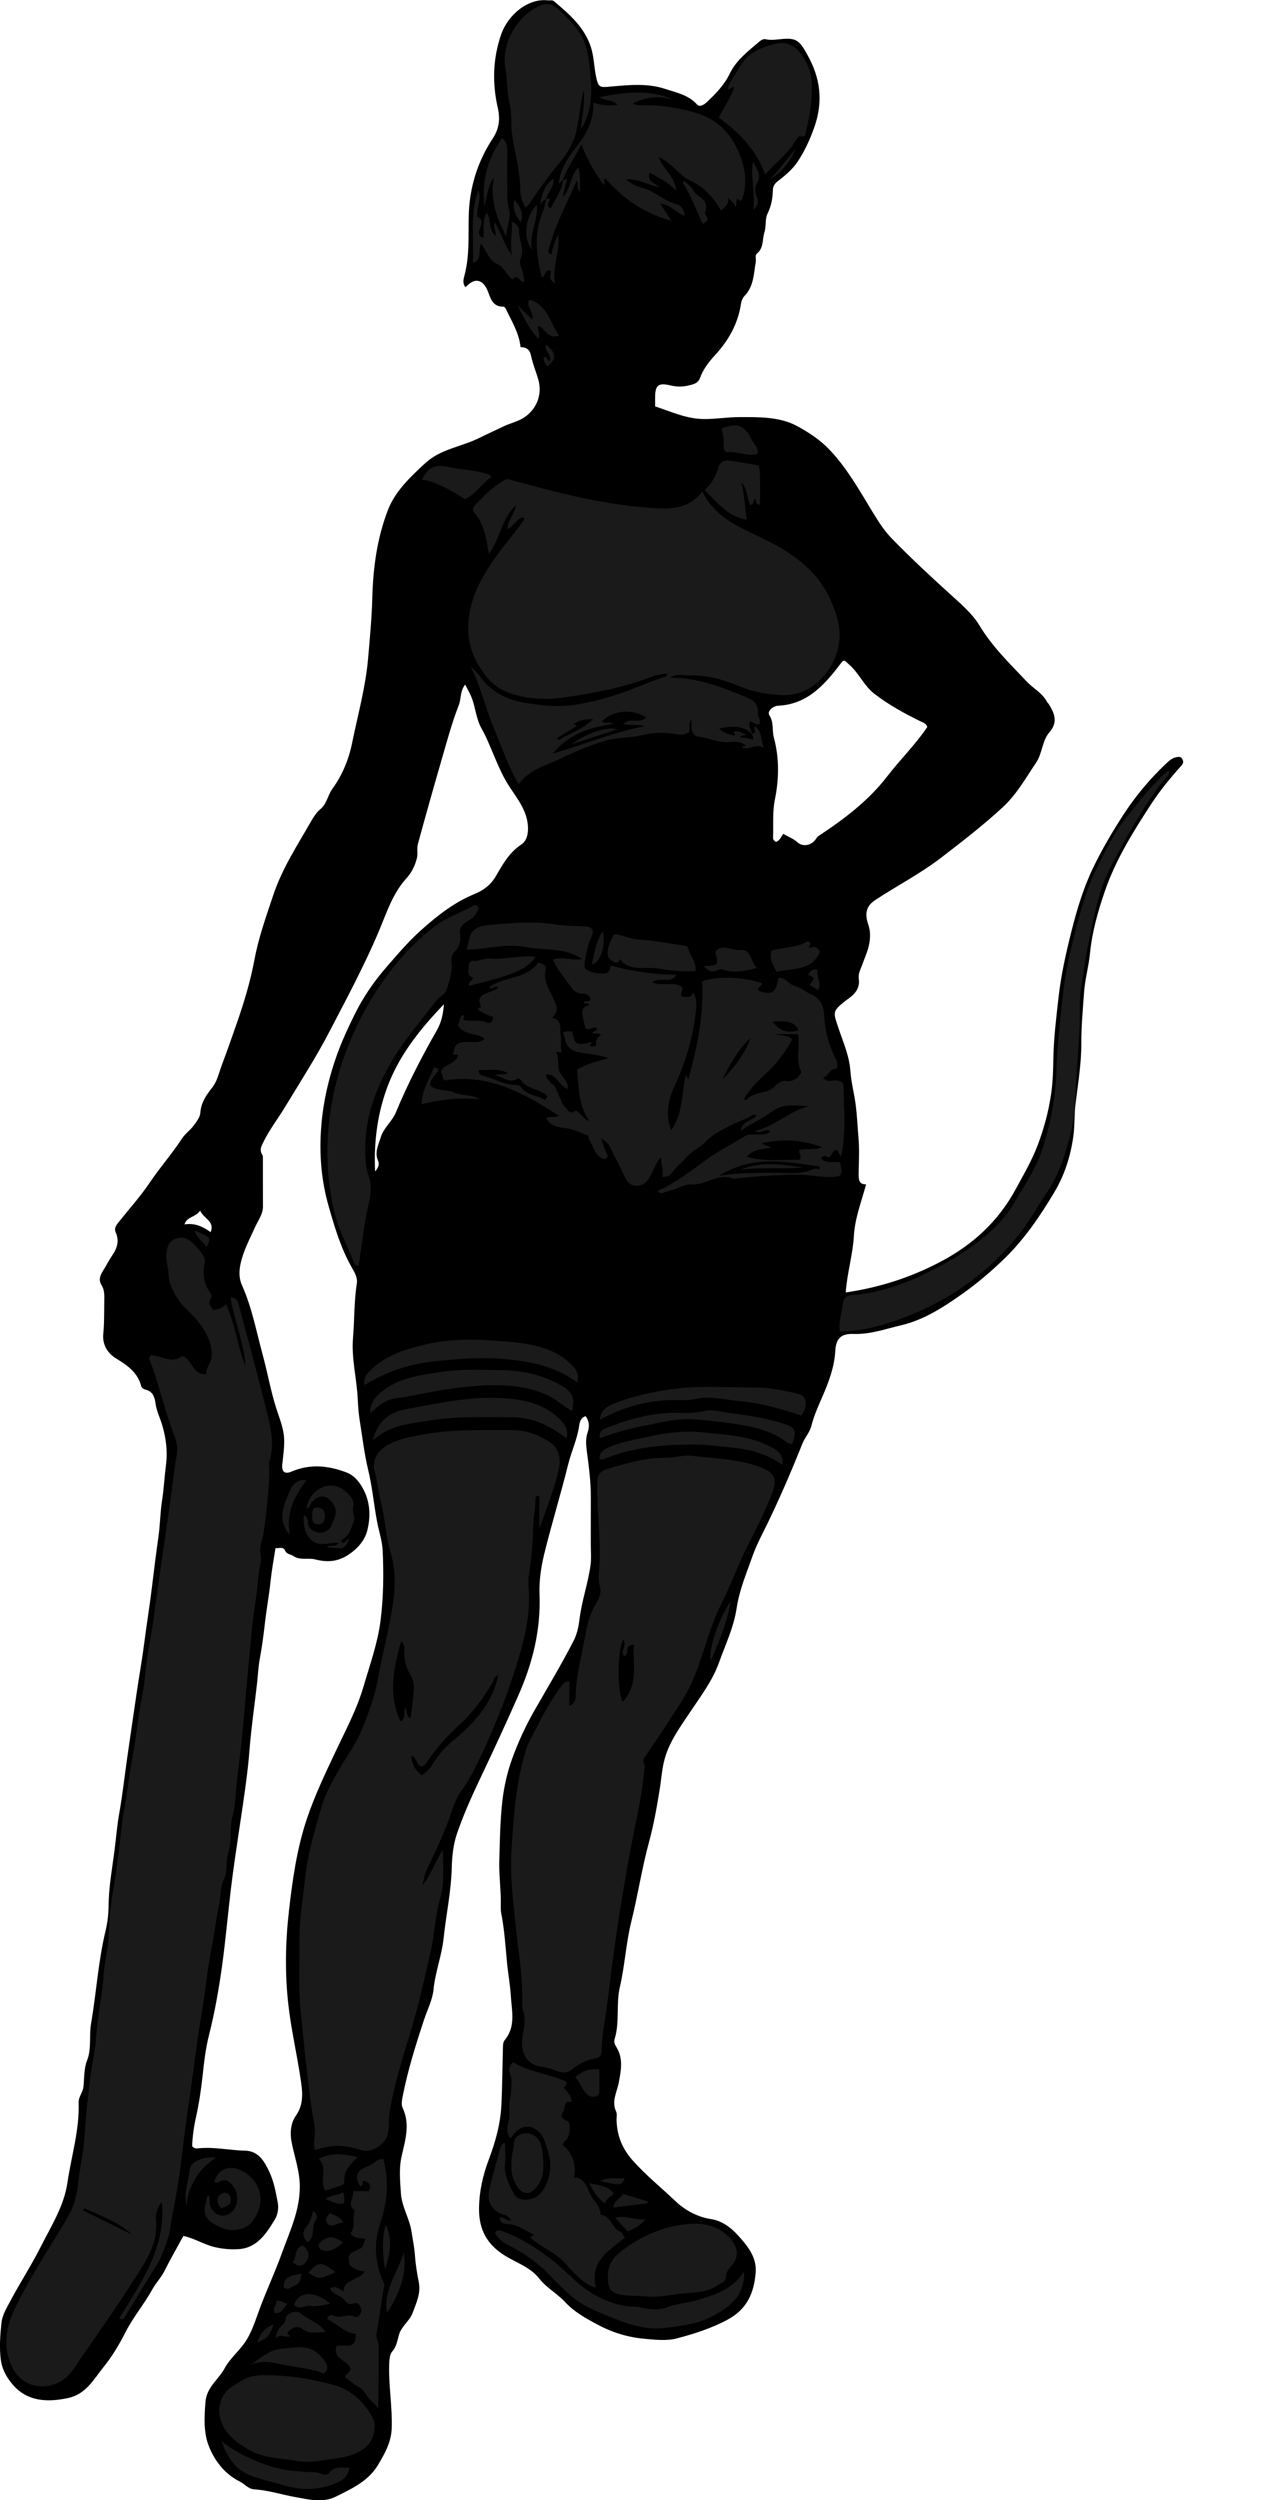 <?xml version="1.0" encoding="utf-8"?>
<!-- Generator: Adobe Illustrator 24.1.2, SVG Export Plug-In . SVG Version: 6.00 Build 0)  -->
<svg version="1.1" id="Layer_1" xmlns="http://www.w3.org/2000/svg" xmlns:xlink="http://www.w3.org/1999/xlink" x="0px" y="0px"
	 viewBox="0 0 588.79 1166.09" enable-background="new 0 0 588.79 1166.09" xml:space="preserve">
<g>
	<g>
		<path d="M128.54,722.03c-0.91,5.58-1.8,10.66-2.34,15.8c-0.65,6.18-1.8,12.3-2.51,18.47c-0.66,5.7-1.37,11.43-2.42,17.02
			c-0.73,3.89-0.91,7.86-1.33,11.69c-1.14,10.27-2.69,20.51-3.5,30.84c-0.92,11.87-2.78,23.71-4.54,35.53
			c-1.49,10.02-3.02,20.06-4.23,30.14c-1.42,11.88-2.45,23.82-4.1,35.67c-1.51,10.82-3.42,21.59-6.1,32.2
			c-1.53,6.06-2.24,12.19-2.9,18.38c-0.71,6.65-1.69,13.28-3.15,19.83c-1,4.47-1.61,9.01-1.77,13.39c1.02,1.37,2.3,1.07,3.39,0.97
			c7.15-0.64,14.18,0.99,21.3,1.14c6.18,0.13,8.94,4.82,11.31,9.85c2.19,4.64,3.02,9.59,3.96,14.53c0.51,2.68-0.21,5.83-1.31,7.63
			c-3.96,6.48-8.22,13.37-17.01,13.93c-3.6,0.23-7.26-0.08-10.97-0.92c-5.16-1.17-9.57-4.18-14.77-5.23
			c-3.01,5.52-6.06,10.83-8.8,16.28c-1.58,3.15-4.03,5.63-5.74,8.73c-3.76,6.83-8.93,12.91-12.44,19.84
			c-2.93,5.79-6.3,11.42-10.24,16.26c-4.51,5.55-8.09,12.64-16.44,14.45c-9.88,2.15-19.21,1.66-25.98-6.26
			c-2.47-2.89-4.92-6.78-5.53-11.57c-0.75-5.85-0.28-11.43,0.29-17.12c0.37-3.68,2.33-6.82,3.96-9.92
			c4.55-8.62,9.92-16.82,14.31-25.52c4.89-9.69,10.92-19.09,12.52-30.02c1.82-12.44,5.67-24.6,5.22-37.36c-0.09-2.7,2-4.7,2.28-7.58
			c0.39-3.99,0.16-8.21,1.68-12.11c2.14-5.5,0.86-11.39,1.84-17.1c2.49-14.47,3.34-29.19,6.82-43.55c0.9-3.7,1.33-7.76,1.37-11.73
			c0.07-8.56,1.65-16.95,2.74-25.41c0.75-5.85,1.2-11.74,2.24-17.56c1.53-8.52,2.45-17.15,3.69-25.7
			c1.47-10.19,2.95-20.41,4.46-30.6c1.14-7.74,2.54-15.5,3.53-23.22c1.08-8.44,2.46-16.86,3.49-25.32c0.98-8.12,2-16.25,3.14-24.36
			c0.76-5.44,0.78-10.92,1.62-16.36c0.87-5.66,1.16-11.4,1.89-17.1c0.77-6.11-0.01-12.24-1.79-18.26c-1-3.37-2.63-6.53-3.11-10.11
			c-0.36-2.72-1.16-5.54-4.44-6.39c-1.03-0.27-2-0.76-2.26-1.74c-1.67-6.35-6.35-9.61-11.68-12.86c-3.82-2.33-6.54-6.24-6-11.6
			c0.51-5.01,0.37-10.1,0.46-15.15c0.05-2.63,0.19-5.23-1.36-7.66c-1.7-2.66-0.05-5.21,1.26-7.3c1.29-2.07,2.36-4.29,3.78-6.32
			c2.19-3.13,3.48-6.78,1.69-10.67c-0.95-2.08,0.32-3.62,1.35-4.91c4.89-6.16,10.16-11.97,14.58-18.54
			c4.71-7.01,10.34-13.36,14.98-20.47c1.43-2.2,3.97-3.97,5.66-6.31c1.27-1.75,2.74-3.7,2.87-5.6c0.31-4.82,2.79-8.36,5.57-11.87
			c2.38-3,3.08-6.82,4.37-10.22c2.5-6.61,4.84-13.32,7.17-20.01c3.36-9.66,6.31-19.46,8.19-29.58c1.91-10.24,5.45-20.06,8.74-29.95
			c4.15-12.44,11.29-23.27,17.7-34.5c1.1-1.93,2.69-4.28,4.07-5.38c3.31-2.63,3.55-6.58,5.76-9.6c4.63-6.34,7.68-13.73,9.23-21.35
			c2.69-13.19,6.34-26.2,7.5-39.72c0.8-9.36,1.7-18.7,1.94-28.1c0.35-13.95,2.24-27.79,7.24-40.82c3.4-8.86,10.4-15.42,17.36-21.88
			c7.25-6.74,16.95-7.68,25.27-11.83c3.75-1.88,7.6-3.57,11.36-5.41c3.06-1.5,6.69-2.19,9.69-4.21c5.83-3.91,8.44-10.68,6.56-17.46
			c-1.04-3.76-2.62-7.38-3.39-11.18c-0.6-2.95-2.15-4.12-4.92-4.1c-0.71-6.78-4.19-12.17-6.89-17.87c-0.2-0.42-0.69-1.03-1.04-1.02
			c-6.36,0.12-6.11-5.78-8.38-9.28c-1.97-3.04-4.62-3.73-7.58-1.41c-0.63,0.49-1.2,1.06-1.8,1.6c-1.56-1.86-0.87-3.97-0.43-5.65
			c2.37-9.1,1.73-18.36,1.94-27.59c0.3-13.02,4.01-25.17,11.13-36c3.15-4.78,3.6-9.22,2.39-14.54c-2.6-11.42-2.26-22.89,1.57-33.99
			c3.3-9.56,12.77-17.04,21.77-16.01c0.97,0.11,2.09-0.27,2.9,0.4c7.17,6.04,14.26,12.12,17.27,21.54
			c1.6,5.01,1.41,10.29,2.77,15.36c0.76,2.85,1.67,3.3,4.53,3.07c9.09-0.74,18.45-2,27.2,0.9c5.14,1.7,10.97,2.79,15.02,7.35
			c1.11,1.24,2.99,0.26,4.37-1.01c4.28-3.94,8.33-8.22,10.84-13.39c3.18-6.56,8.73-10.58,13.93-15.07c0.7-0.6,1.89-1.22,2.66-1.04
			c4.46,1.07,9.02-1.01,13.25,0.16c3.07,0.85,4.77,4.27,6.32,7.01c6.1,10.73,7.6,21.71,3.34,33.82c-2.03,5.79-4.57,11.29-7.81,16.15
			c-2.2,3.3-5.65,6.38-9.1,8.96c-1.51,1.13-2.45,2.41-2.48,4.55c-0.05,3.73-0.78,7.27-2.49,10.8c-1.21,2.49-0.52,5.81-1.43,8.66
			c-1.05,3.33-0.25,7.25-3.49,9.9c-1.06,0.87-0.3,2.55-0.53,3.83c-0.99,5.56-0.9,11.46-5.29,15.95c-0.85,0.87-1.43,2.27-1.61,3.51
			c-1.36,9.32-5.73,17.11-11.99,23.93c-3.01,3.27-5.67,6.7-7.21,10.94c-0.92,2.52-3.53,2.96-5.65,3.44
			c-2.55,0.58-5.28,0.55-7.91-0.08c-5.76-1.39-7.28-0.26-7.31,5.53c-0.01,1.33,0,2.65,0,4.22c7.59,2.47,14.62,5.89,23.04,5.9
			c5.48,0,10.82-0.9,16.2-0.91c9.17-0.01,18.85-0.22,26.94,4.16c5.03,2.72,10.24,6.04,14.57,10.43
			c5.74,5.82,10.11,12.42,14.39,19.26c3.08,4.93,5.94,9.98,9.08,14.83c1.84,2.84,4,5.7,6.49,8.25c8.81,9.05,18.07,17.63,27.42,26.09
			c4.84,4.38,10.03,8.89,13.18,14.15c6.01,10.02,14.2,17.83,22,26.11c3.12,3.31,7.46,5.45,9.64,9.74c0.15,0.29,0.48,0.47,0.65,0.75
			c2.7,4.32,4.52,8.46,0.38,13.2c-3.48,3.99-3.26,9.81-6.22,14.19c-4.84,7.16-9.01,14.74-15.51,20.75
			c-9.12,8.44-18.92,15.99-28.75,23.55c-9.74,7.49-20.64,13.1-30.84,19.82c-4.3,2.83-4.93,6.48-3.2,11.45
			c1.19,3.41,0.98,7.22,0.01,10.78c-0.72,2.66-1.89,5.19-2.8,7.79c-0.75,2.14-2.01,4.21-1.66,6.58c0.69,4.68-1.98,7.43-5.41,9.79
			c-0.27,0.19-0.54,0.38-0.8,0.59c-6.33,5.04-5.73,5.3-3.17,12.98c2.14,6.39,4.97,12.69,5.46,19.67c0.38,5.35,1.82,10.61,2.5,15.95
			c0.64,5.05,0.85,10.16,1.29,15.24c0.47,5.46,0.19,10.99,0.07,16.49c-0.06,2.9,0.1,5.4,3.49,5.25c-2.21,8.17-5.23,15.69-5.71,24.18
			c-0.5,8.7-3.18,17.26-3.8,26.26c16.02-2.35,30.72-7.13,44.64-14.54c14.85-7.9,26.59-18.72,34.67-33.64
			c3.64-6.73,7.52-13.3,10.24-20.49c2.94-7.76,5.09-15.76,6.28-23.92c0.78-5.35,0.94-10.88,1.03-16.28
			c0.16-9.77,1.38-19.45,2.46-29.07c1.16-10.3,3.48-20.52,6.03-30.66c2.55-10.11,5.56-20.1,10.04-29.4
			c4.15-8.6,9.01-16.92,14.27-24.99c5.63-8.63,12.13-16.39,19.57-23.45c1.46-1.38,2.9-2.77,4.89-3.17c0.98-0.2,2.24-0.61,2.97,0.94
			c0.59,1.24,0.42,1.93-0.49,2.95c-5.04,5.63-9.85,11.43-14,17.8c-8.45,12.96-16.64,26.04-21.7,40.77
			c-3.23,9.39-5.94,18.9-6.92,28.88c-0.6,6.17-2.38,12.23-2.79,18.4c-0.52,7.75-1.3,15.48-1.26,23.29
			c0.06,9.68-1.58,19.29-2.75,28.91c-0.6,4.9-0.29,9.85-0.98,14.81c-1.29,9.35-4.14,18.18-8.87,26.11
			c-6.63,11.11-13.94,21.9-23.31,30.98c-6.15,5.96-12.66,11.53-19.72,16.5c-8.85,6.24-17.81,12.08-28.49,14.59
			c-7.29,1.71-14.38,4.3-22.11,4.03c-5.83-0.21-8.24,2.06-8.56,7.82c-0.41,7.51-2.93,14.23-5.87,21.05c-1.96,4.53-4.07,9.13-5.29,14
			c-0.76,3.02-2.98,5.31-4.16,8.24c-4.94,12.31-10.17,24.53-15.92,36.48c-2.53,5.25-5.43,10.48-7.32,15.86
			c-2.81,7.99-6.2,15.91-7.47,24.43c-1.33,8.93-5.25,17.07-8.26,25.47c-3.04,8.48-8.51,15.59-13.47,23.05
			c-4.46,6.71-9.41,13.37-11.72,21.35c-1.37,4.72-1.64,9.65-2.42,14.47c-1.34,8.32-2.77,16.53-5,24.71
			c-3.34,12.22-5.21,24.83-8.27,37.13c-2.5,10.08-3.01,20.5-5.32,30.45c-1.91,8.21,0,16.46-2.48,24.39
			c-0.41,1.31,0.11,2.56,0.84,3.75c3.29,5.33,2.18,10.84,1.09,16.58c-0.83,4.38-3.49,8.73-1.2,13.51c0.52,1.1,0.13,2.63,0.18,3.96
			c0.23,7.19,2.53,13.16,7.55,18.82c6.14,6.92,13.3,12.66,19.93,18.96c4.37,4.16,10.05,7.33,16.44,8.34
			c6.3,0.99,10.45,4.9,14.52,9.62c3.95,4.58,6.91,9.29,6.46,15.29c-0.71,9.35-3.9,17.07-13.06,22.01
			c-7.58,4.08-15.58,6.61-23.67,8.75c-4.82,1.28-10.28,0.63-15.4,0.16c-7.68-0.7-14.95-2.97-21.82-6.67
			c-5.43-2.93-10.69-5.83-15-10.47c-3.62-3.91-8.63-6.62-11.88-10.76c-4.28-5.46-10.54-7.41-15.97-10.73
			c-8.46-5.18-12.37-12.15-12.26-22.17c0.09-8.06,1.82-15.53,4.61-22.94c3.1-8.25,5.41-16.53,5.84-25.59
			c0.41-8.78,0.45-17.54,0.7-26.31c0.04-1.34-0.01-2.65,0.91-3.76c5.17-6.24,3.18-13.66,2.77-20.54c-0.31-5.17-1.3-10.37-1.79-15.61
			c-0.71-7.65-1.21-15.35-2.69-22.93c-0.35-1.77-0.18-3.65-0.19-5.47c-0.02-6.29-0.88-12.62-0.71-18.83
			c0.26-9.37,0.37-18.78,1.45-28.16c0.78-6.75,2.29-13.31,4.52-19.49c2.78-7.7,6.24-15.25,10.34-22.43
			c6.22-10.88,12.7-21.62,18.42-32.79c1.6-3.14,2.28-6.58,2.68-9.83c1.04-8.63,4-16.82,5.17-25.38c0.42-3.11,0.12-6.32,0.12-9.49
			c0.01-7.33-0.03-14.66,0.01-22c0.04-7.27-0.93-14.43-1.87-21.61c-0.38-2.9-0.64-5.95,0.4-8.88c0.93-2.62,0.74-5.16-0.94-7.45
			c-2.32,0.65-2.81,2.79-3.07,4.63c-0.88,6.18-3.59,11.8-5.08,17.8c-3.47,14-7.73,27.8-11.17,41.8c-1.52,6.18-2.45,12.64-2.21,19.03
			c0.61,16.39-3.17,31.72-9.71,46.62c-5.88,13.39-12.05,26.64-18.32,39.85c-3.89,8.2-7.6,16.55-10.53,25.13
			c-1.71,5.02-2.25,10.61-2.39,15.97c-0.3,11.05-2.65,21.8-3.8,32.7c-0.86,8.2-3.94,15.8-4.72,24.04
			c-0.43,4.48-2.87,9.32-4.41,13.97c-3.88,11.7-7.57,23.49-9.94,35.62c-0.34,1.76-0.76,3.94-0.06,5.41
			c3.65,7.69,1.23,15.12-0.46,22.61c-1.3,5.74-0.69,11.49-0.33,17.26c0.4,6.31,4,11.68,4.94,17.81c0.57,3.71,1.35,7.41,1.61,11.15
			c0.3,4.27,0.99,8.45,1.81,12.63c1,5.1-1.18,9.56-2.85,14.13c-1.42,3.89-5.23,6.21-6.42,10.31c-0.76,2.64-1.06,5.39-3.13,7.77
			c-1.27,1.46-1.38,4.19-1.44,6.58c-0.23,9.8,1.54,19.49,1.19,29.3c-0.24,6.56-3.3,11.86-6.42,17.09
			c-4.46,7.48-12.21,11.03-19.63,14.72c-6.15,3.05-12.51,1.36-18.82,0.24c-6.41-1.14-12.66-3.22-19.2-3.61
			c-2.86-0.17-4.47-2.5-6.76-3.63c-7.19-3.54-12.16-10.14-14.74-17.21c-2.22-6.08-1.87-13.23-1.3-20.09
			c0.57-6.81,6.06-10.25,8.87-15.47c2.74-5.09,7.63-8.76,10.58-13.81c2.78-4.76,4.31-10.07,6.25-15.18
			c3.12-8.22,6.84-16.22,9.8-24.45c4.06-11.25,9.6-22.34,8.3-34.97c-0.61-5.87-2.52-11.44-3.64-17.19
			c-0.88-4.49-0.31-9.01,1.98-12.26c3.96-5.63,3.06-11.54,2.22-17.19c-1.69-11.45-4.34-22.73-5.67-34.27
			c-1.7-14.69-1.43-29.37,0.22-43.96c1.65-14.57,3.71-29.2,8.4-43.15c3.57-10.62,8.41-20.77,13.2-30.94
			c4.75-10.09,10.1-20,13.24-30.8c2.95-10.13,6.58-20.12,7.91-30.64c1.37-10.87,1.52-21.85,0.98-32.78
			c-0.22-4.5-1.78-8.93-2.61-13.42c-1.49-8.01-2.22-16.13-4.14-24.1c-1.83-7.59-2.71-15.42-3.96-23.15c-0.52-3.24-0.75-6.6-0.9-9.79
			c-0.44-9.56-3.02-18.97-2.22-28.58c0.71-8.52,0.48-17.09,1.8-25.58c0.38-2.48-0.93-4.83-2.13-6.9
			c-5.28-9.11-8.21-19.07-11.07-29.1c-3.34-11.71-4.33-23.67-3.52-35.69c0.84-12.56,3.67-24.73,8.12-36.65
			c2.15-5.77,4.8-11.34,7.45-16.75c3.88-7.91,8.92-15.37,14.77-22.1c5.27-6.06,10.45-12.21,16.48-17.58
			c7.52-6.7,15.3-12.83,24.8-16.73c3.98-1.63,7.5-4.06,10.1-8.56c2.99-5.2,6.15-10.86,11.69-14.5c2.62-1.72,3.34-5.09,3.13-8.55
			c-0.46-7.28-4.88-12.75-8.56-18.33c-3.92-5.94-6.3-12.44-9.07-18.82c-1.23-2.83-2.4-5.65-3.96-8.33
			c-2.63-4.52-2.81-9.88-4.75-14.7c-0.8-1.98-1.85-3.69-2.93-5.89c-2.42,2.92-1.82,6.57-3.01,9.64c-3.35,8.61-5.73,17.6-8.31,26.5
			c-3.7,12.75-7.3,25.53-10.78,38.33c-0.55,2.03,0.09,4.38-0.42,6.43c-0.86,3.49-2.45,6.78-4.9,9.46
			c-6.34,6.95-9.15,15.79-12.65,24.15c-3.66,8.73-7.76,17.21-12.01,25.63c-3.58,7.1-7.33,14.12-10.98,21.18
			c-6.38,12.35-13.9,23.99-21.09,35.85c-3.21,5.3-7.03,10.22-9.8,15.79c-1.02,2.05-2.28,4.09-0.67,6.45
			c0.25,0.37,0.23,0.96,0.23,1.45c0.02,7.52-0.02,15.04,0.03,22.56c0.02,3.63-2.21,6.39-3.59,9.44c-2.6,5.78-5.64,11.31-6.94,17.68
			c-0.7,3.46-0.59,6.65,0.73,9.59c4.7,10.49,6.75,21.74,9.74,32.71c2.22,8.16,3.67,16.54,6.22,24.58c1.47,4.63,3.41,9.15,3.7,13.98
			c0.24,4.08-0.43,8.22-0.84,12.32c-0.34,3.41,1.13,4.72,4.27,3.37c8.68-3.73,17.32-2.84,25.79,0.43c3.14,1.21,5.39,3.69,7.22,6.83
			c3.83,6.56,4.05,13.61,2.34,20.33c-1.14,4.5-4.55,8.45-8.96,11.31c-5.01,3.25-9.94,3.43-15.43,2.03
			c-3.29-0.84-6.99,0.59-10.12-1.59c-1.25-0.87-3.01-0.65-3.85-2.59C132.17,721.19,130.01,722.31,128.54,722.03z M365.41,388.9
			c2.46,1.45,4.76,2.24,6.65,3.96c2.31,2.09,5.79,1.6,7.9-0.64c0.75-0.79,1.08-1.75,2.17-2.47c11.82-7.79,23.1-16.34,31.8-27.64
			c6.04-7.85,13.18-14.8,18.69-23.02c-0.53-1.82-2.17-2.15-3.41-2.76c-7.45-3.68-14.72-7.67-21.31-12.76
			c-4.68-3.62-7.01-9.31-11.39-13.29c-3.03-2.76-2.62-2.95-5.06,0.23c-7.29,9.52-15.25,18.05-28.47,18.66
			c-2.47,0.12-5.16,2.68-4.06,4.39c2.22,3.43,1.21,7.04,2.13,10.45c2.57,9.57,2.43,19.3,0.48,28.89c-1.22,5.97-0.61,11.87-0.87,17.8
			c-0.04,0.95,0.59,1.47,1.34,1.99C363.68,392.13,364.36,390.57,365.41,388.9z M175,546.37c1.36-1.55,2.18-3.15,1.35-5.07
			c-1.68-3.85,0.18-7.22,1.27-10.8c1.38-4.54,5.31-7.4,7.06-11.62c5.48-13.23,12.04-25.91,19.13-38.33c2.13-3.74,3-7.78,3.3-12.19
			c-10.29,10.82-19.77,22.29-25.44,36.22C176.24,517.9,174.34,532,175,546.37z M93.37,564.63c-1.94,3.13-6.11,2.69-7.31,6.46
			c4.87-0.79,8.66,1.03,12.2,3.61C100.35,569.63,95.14,568.55,93.37,564.63z"/>
	</g>
	<g>
		<path fill="#1A1A1A" d="M55.63,1081.32c10.22-16.78,22.01-33.07,19.85-54.29c-1.51,1.71-3.08,4.88-2.71,8.44
			c1.06,10.11-3.93,17.94-8.95,25.83c-8.06,12.66-16.57,25.01-25.19,37.3c-2.89,4.12-5.01,8.58-9.52,11.59
			c-7.8,5.21-19.7,3.68-24.22-7.83c-3.35-8.54-2.14-16.72,1.74-24.98c7.22-15.37,16.89-29.29,25.31-43.95
			c2.92-5.1,4.05-10.56,4.67-16.18c0.73-6.65,2.25-13.21,2.77-19.85c0.42-5.34,0.69-10.7,1.32-16.02c0.8-6.65,1.34-13.33,2.62-19.94
			c1.24-6.42,1.55-13.02,2.36-19.53c0.85-6.82,2.2-13.59,2.63-20.43c0.43-6.74,2.32-13.24,2.44-20.03
			c0.14-7.36,1.09-14.65,2.43-21.95c1.09-5.91,1.65-12,2.49-18c0.72-5.19,0.93-10.42,1.93-15.59c1.26-6.57,1.99-13.24,3.08-19.85
			c1.24-7.57,2.71-15.13,3.6-22.71c0.9-7.66,2.9-15.1,3.51-22.8c0.56-7.14,2.18-14.2,3.24-21.31c0.94-6.31,1.75-12.64,2.64-18.95
			c1.15-8.09,2.33-16.18,3.49-24.27c0.84-5.83,1.69-11.65,2.5-17.48c0.93-6.64,1.61-13.32,2.8-19.92c0.6-3.3-0.08-6.38-1.17-9.15
			c-4.54-11.51-6.93-23.7-11.5-35.19c-0.22-0.55-0.25-1.31,0.6-2.17c4.65-0.06,9.63,4.39,14.57,0.33c4.72,1.36,4.68,9.1,11.4,8.47
			c-0.38-3.29,2.45-5.4,2.44-8.8c-0.01-6.54-3.01-11.5-6.81-16.31c-2.72-3.44-6.44-5.89-8.86-9.69c-2.42-3.81-4.4-7.56-4.52-12.19
			c-0.07-2.94-1.26-5.76-0.99-8.8c0.27-3.01,0.7-5.74,3.9-7.18c3.56-1.6,6.24-0.24,8.75,2.17c1.66,1.61,3.13,3.33,4.4,5.3
			c0.69,1.07,1.19,2.05,0.93,3.2c-1.16,5.13-0.74,9.95,2.46,14.3c0.65,0.89,0.86,1.87,0.26,2.77c-1.46,2.19-0.03,3.65,1.17,5.36
			c2.04-0.42,4.07-0.76,5.88-2.75c4.44,9.22,5.39,19.37,9.01,28.72c0.11-5.38-1.68-10.52-2.89-15.66
			c-1.26-5.32-3.16-10.49-3.91-16.23c3.15,0.13,3.53,2.41,3.97,4.08c4.64,17.27,9.35,34.53,13.56,51.91
			c1.57,6.49,2.74,13.22,0.69,20.01c-0.55,1.84-0.09,3.97-0.15,5.97c-0.29,9.37-1.38,18.63-2.66,27.92
			c-0.45,3.25-2.17,6.41-1.43,9.85c0.75,3.51-0.79,6.82-1.03,10.27c-0.49,7.17-1.76,14.29-2.64,21.43
			c-0.46,3.75-0.72,7.52-1.09,11.27c-1.2,12.11-2.27,24.23-3.3,36.36c-0.75,8.8-1.92,17.6-2.95,26.39
			c-0.64,5.48-0.64,11.13-2.05,16.42c-1.55,5.82-0.15,11.94-2.05,17.42c-1.36,3.94-0.03,8.01-1.84,11.71
			c-1.81,3.7-1.59,7.85-2.36,11.78c-1.38,7.05-2.24,14.19-3.63,21.24c-1.99,10.1-2.88,20.37-4.61,30.51
			c-1.32,7.71-2.42,15.52-3.43,23.31c-1.1,8.58-2.43,17.15-3.59,25.72c-0.85,6.32-1.68,12.68-2.43,19.03
			c-1.07,9.07-2.65,18.09-4.43,27.06c-0.62,3.15-0.73,6.34-1.85,9.56c-1.57,4.5-3.05,8.86-5.66,12.92
			c-4.91,7.66-9.48,15.53-14.24,23.28C57.91,1081.34,57.3,1082.37,55.63,1081.32z M39.46,1030c-0.24,0.31-0.48,0.62-0.73,0.92
			c7.67,3.8,15.34,7.6,23.02,11.39C55.24,1036.35,47.14,1033.59,39.46,1030z"/>
		<path fill="#1A1A1A" d="M251.62,713.14c0-5.15,0-10.3,0-15.46c-1.16-0.09-1.85,0.42-1.83,1.25c0.13,4.48-0.97,8.87-1.06,13.29
			c-0.14,7.43-0.7,14.76-1.93,22.1c-0.49,2.91-0.13,6.06-0.02,9.04c0.45,11.87-2.57,22.97-6.05,34.14
			c-4.7,15.09-10.69,29.66-17.48,43.86c-2.27,4.74-4.81,9.57-8.04,14.01c-3.39,4.66-4.65,10.69-6.84,16.12
			c-2.74,6.8-5.79,13.49-9.04,20.07c-1.25,2.53-1.55,5.22-2.29,7.9c3.86-4.68,5.63-10.54,9.53-16.62
			c0.12,8.16,0.86,15.37-1.12,22.24c-2.46,8.54-2.7,17.39-4.69,25.99c-2.93,12.69-5.74,25.39-9.58,37.85
			c-3.69,11.98-7.41,23.95-9.43,36.35c-0.58,3.54,0.11,7.19-1.04,10.77c-1.37,4.3-7.59,8.24-11.9,6.9
			c-8.87-2.75-13.51-2.73-21.73-0.11c-1.39-3.77,0.43-7.59-0.33-11.43c-1.81-9.14-2.7-18.45-3.82-27.68
			c-0.95-7.8-1.56-15.72-2.46-23.54c-1.37-11.96-0.59-23.88-0.75-35.81c-0.13-9.53,1.67-18.95,2.63-28.41
			c1.15-11.35,4.46-22.07,7.54-32.84c1.63-5.7,4.51-11.16,7.51-16.44c3.62-6.36,8.07-12.22,10.99-18.99
			c3.73-8.64,6.71-17.4,8.38-26.78c1.91-10.72,4.8-21.35,6.45-32.06c1.25-8.09,1.44-16.7-1.08-25.1
			c-2.29-7.62-2.46-15.78-4.52-23.52c-1.26-4.73-1.58-9.63-2.85-14.38c-1.28-4.78,1.25-9.06,6.05-11.85
			c5.05-2.93,10.71-3.87,16.29-4.89c13.91-2.54,28.01-2.1,42.07-2.08c6.08,0.01,11.53,2.04,16.58,5.1c4.79,2.9,6.16,7.35,4.94,13.03
			C258.68,694.68,254.84,703.67,251.62,713.14z M191.51,801.39c0.36-2.25,0.62-4.25,0.79-6.1c0.43-4.67,1.83-9.81-0.78-14.03
			c-2.07-3.35-2.81-6.63-2.91-10.35c-0.04-1.61,0.71-3.52-1.47-5.36c-3.66,12.77-6.06,24.92-0.29,37.35
			c2.9-1.66,1.11-4.29,2.35-6.54C189.84,798.21,189.47,800.25,191.51,801.39z M196.8,828.01c1.86-1.29,3.59-2.83,4.78-4.81
			c2.75-4.57,6.29-8.54,10.37-11.82c3.58-2.88,6.86-5.97,9.84-9.42c5.16-5.97,9.05-12.59,10.67-20.76c-1.96,0.94-2.07,2.6-2.8,3.84
			c-4.28,7.21-9.29,14.03-15.44,19.56c-5.67,5.11-10.53,10.64-14.76,16.88c-0.72,1.06-1.51,2.2-2.8,2.43
			c-2.62-0.64-1.97-4.09-4.8-5.07C192.16,822.88,193.77,825.7,196.8,828.01z"/>
		<path fill="#1A1A1A" d="M350.53,342.03c2.87,0.51,0.83-1.94,1.63-3.34c3.72,2.67,2.6,6.86,4.32,10.12
			c-3.54-2.17-6.73,0.91-10.05,0.11c-0.27-1.32,1.41-0.47,1.49-1.38c-2.25-1.47-4.79-1.78-7.33-1.44
			c-5.09,0.67-9.58-1.97-14.49-2.48c-3.92-0.4-3.44-4.54-3.57-8.26c-1.53,2.33-0.35,4.35-1.3,6.3c-1.44,0.81-2.83,1.22-5.1,0.85
			c-5.18-0.84-10.57-1.13-15.79,0.24c-5.73,1.51-11.72,1.01-17.45,2.62c-8.03,2.27-15.63,5.64-23.09,9.23
			c-4.24,2.04-8.83,3.33-12.74,6.21c-1.9,1.4-3.54,2.84-5.06,5.02c-5.03-8.64-8.12-17.89-11.87-26.92
			c-3.85-9.24-5.92-19.05-10.55-27.97c2.1,1.63,3.59,3.58,5.11,5.56c5.6,7.26,13.4,10.45,22.27,11.61c2.93,0.38,5.82,0.83,8.79,1.04
			c11.4,0.81,22.09-2,32.79-5.42c7.45-2.38,14.44-5.94,21.95-8.12c0.34-0.1,0.52-0.73,0.98-1.4c-3.39,0.02-6.36,1.03-9.14,2.06
			c-12.46,4.64-25.37,7.03-38.48,8.92c-8.98,1.29-17.55,1.08-26.16-1.97c-4.22-1.49-7.75-3.96-10.35-7.17
			c-5.07-6.27-8.61-13.18-8.87-21.8c-0.31-10.56,3.28-19.46,8.59-28.17c4.93-8.09,11.21-15.11,16.78-22.7
			c0.39-0.53,0.88-0.98,0.41-2.14c-3.31,0.47-4.33,4.12-7.34,5.52c-0.37-4.02,3.08-6.57,3.74-11.05
			c-6.81,6.5-7.29,15.63-12.54,22.57c-1.25-7.16-2.17-13.64-6.62-18.83c-1.73-2.01-0.46-3.23,0.88-4.62
			c4.25-4.4,8.55-8.74,14.13-11.47c13.38,3.58,26.81,7.33,40.6,9.97c10.04,1.92,20.02,3.27,30.19,3.78
			c7.72,0.39,14.81-0.74,20.42-7.83c6.08,12.47,17.75,16.75,28.58,22.05c13.13,6.43,24.81,14.4,31.07,28.24
			c2.7,5.97,4.85,12.21,4.24,18.97c-1.16,12.84-11.82,25.94-26.06,25.68c-7.57-0.14-14.65-1.66-21.46-4.47
			c-7.22-2.98-14.51-4.94-22.39-4.74c-2.81,0.07-5.66-1-9.11,1.05c13.09-0.06,24.28,4.56,35.47,9.06c3.12,1.26,5.96,3.22,5.51,7.22
			c-0.21,1.89,1.71,3.32,0.65,5.54c-1.55,0.3-2.73-1.26-4.23-1.34c-1.24,2.06,0.8,3.74,0.7,5.67c-4.39-4.09-9.4-3.53-15.16-2.46
			c2.44,2.54,4.98,2.75,7.26,3.36c0.67-1.04-0.79-0.95-0.49-1.74c2.17-1.04,3.77,0.68,5.7,1.11c-0.66,1.16-2.14-0.01-2.75,1.44
			c2.11,0.02,4.1,0.37,5.87,1.1C352.02,343.5,350.7,342.94,350.53,342.03z M257.87,351.51c14.36-4.21,28.19-9.9,42.89-12.83
			c-3.25-0.94-6.47-0.18-10.06-1.03c3.26-3.34,7.91,0.26,10.76-3.06c-6.88-4.2-15.62-3.31-20.62,1.89c1.41,1.38,3.54-0.22,5.06,1.23
			C274.93,339.15,265.09,342.66,257.87,351.51z M259.9,344.23c0.2,0.34,0.39,0.69,0.59,1.03c5.25-3.22,11.29-5.1,16.25-9.79
			c-4.08-0.21-7.17,0.69-9.2,2.46c0.54,0.21,1.3-0.02,1.52,0.74C266,340.53,262.95,342.38,259.9,344.23z"/>
		<path fill="#1A1A1A" d="M265.6,784.16c0,3.85,0,7.5,0,11.42c2.35-0.79,2.95-2.57,2.97-4.26c0.13-9.4,2.64-18.46,4.31-27.59
			c0.9-4.95,1.95-10.11,4.61-14.78c1.51-2.65,3.44-5.46,2.33-9.31c-0.84-2.92-0.31-6.29-0.15-9.44c0.66-12.62-1.19-25.17-1.03-37.78
			c0.06-4.51,0.92-6.08,4.97-7.33c8.91-2.74,17.85-5.23,27.34-5.18c3.91,0.02,7.81-1.38,11.79-0.9c10.36,1.26,20.88,1.47,30.9,4.91
			c7.76,2.66,9.41,5.42,6.38,13.11c-3.1,7.87-6.85,15.46-10.73,23c-4.67,9.09-8.11,18.81-12.7,27.94
			c-5.96,11.84-8.5,24.89-13.89,36.91c-3,6.68-7.26,12.61-11.21,18.71c-3.54,5.47-7.17,10.89-10.86,16.26
			c-1.14,1.65,0.26,3.02,0.13,4.36c-0.55,5.86-1.32,11.7-2.45,17.51c-1.95,10.07-4.09,20.1-5.85,30.22
			c-1.61,9.31-3.19,18.66-4.56,27.99c-1.23,8.4-2.38,16.86-3.41,25.31c-0.74,6.14-1.54,12.31-2.53,18.44
			c-0.68,4.16-1.17,8.46-1.31,12.74c-0.06,1.85-0.41,3.17-2.57,3.55c-4.07,0.71-7.75,2.47-10.95,5.04
			c-2.32,1.87-4.53,2.02-7.22,0.97c-2.56-1-5.2-1.73-7.99-2.18c-6.58-1.08-9.42-7.02-8.02-14.65c0.71-3.86,1.52-7.88-0.03-11.86
			c-0.4-1.03-0.26-2.3-0.23-3.45c0.3-11.57-1.7-22.94-2.9-34.38c-1.31-12.47-2.93-24.98-2.06-37.56
			c1.08-15.66,2.07-31.36,6.97-46.46c0.92-2.82,2.47-5.33,3.8-7.95c3.68-7.28,7.54-14.46,12.39-21.04
			C262.6,785.47,263.31,784.23,265.6,784.16z M290.58,793.7c7.65-8.33,4.39-17.71,5.22-26.6c-2.19,0.1-2.94,0.86-3.1,2.16
			c-0.16,1.28,0.19,2.77-1.53,3.25c-2.11-2.29,1.62-5.04-0.36-7.68C288.09,768.98,287.72,788.79,290.58,793.7z"/>
		<path fill="#1A1A1A" d="M260.76,511c0.98,1.87,1.36,4.07,3.07,5.55c1.24,1.07,1.83,3.43,4.32,1.72c1.01-0.69,1.72,0.61,2.44,1.22
			c1.36,1.16,2.34,2.77,4.45,3.4c-5.33-7.19-4.92-15.65-5.8-24c4.38-2.76,9.46-3.86,14.77-5.33c-4.29-1.51-8.54-1.93-12.73-2.51
			c-4.05-0.56-6.95-2.26-7.68-6.62c-0.16-0.94-0.6-1.83-0.91-2.72c1.43-1.16,2.94-0.41,4.35-0.64c0.88,6.14,1.99,6.78,8.53,5.03
			c1.22,0.92-0.76,0.96-0.41,1.66c0.9,0.42,1.88,0.33,2.98,0.09c-0.29-2.1,0.1-4,2.32-5.08c-1.36-1.3-2.84-0.28-4.07-1.07
			c0.17-1.18,2.37-0.2,2.01-2.17c-1.66-1.13-3.48,1.68-5.27,0.05c-2.24-9.1-2.24-9.1,1.83-10.89c-0.5-1.18-1.88-0.2-2.6-1.13
			c0.69-1.25,2.67,0.33,3.12-1.56c-0.27-2.59-3.1-2.45-4.54-2.62c-2.34-0.28-3.42-1.52-4.53-3.07c-2.93-4.09-6.33-7.9-8.48-12.76
			c4.67-1.65,9.1,0.75,13.58-0.26c-7.93-5.49-17.31-3.86-26.01-5.55c-9.37-1.81-18.25,0.97-27.89,1.23
			c1.47-3.56,0.77-7.55,4.38-9.81c2.89-1.81,6.28-1.74,9.42-2.01c9.09-0.77,18.28-1.43,27.34,0c4.62,0.73,9.2,0.67,13.81,0.94
			c4.07,0.24,4.92,1.92,3.12,5.4c-1.29,2.49-3.12,10.63-2.93,13.2c0.03,0.46,0.16,1.09,0.48,1.31c2.52,1.75,5.38,2.11,8.39,2.06
			c2.46-0.03,2.91-1.69,3.4-3.66c10,2.65,20.11,4.18,30.56,4.24c-2.62,4.52-7.65,0.74-11.22,3.47c4.62,2.32,9.85-0.8,13.96,2.39
			c0.67,1.38-1.58,2.58-0.11,4.33c1.66-0.05,3.81,1.28,5.13-1.89c2.26,3.54,1.52,7.02,1.16,10.1c-1.41,12.22-5.24,23.81-10.39,34.95
			c-2.78,6.01-3.37,13.61-0.93,19.12c5.61-7.84,4.72-17.07,6.79-25.8c0.53,0.98,0.82,1.51,1.18,2.17
			c4.17-15.13,7.21-30.26,6.49-45.79c7.05-2.54,19.39-2.09,27.82,0.89c0.48,1.68-3.07,1.47-1.41,3.66c6.37,1.92,7.89,0.96,9.1-6.15
			c3.29-0.37,4.73,3.06,7.67,3.78c2.5,0.61,4.82,2.7,7.26,3.73c4.65,1.96,6.22,5.59,6.43,9.88c0.33,6.83,1.91,13.18,4.9,19.33
			c0.7,1.44,1.84,3.24,0.93,5.59c-2.98-0.18-3.69,3.31-6.35,4.28c1.66,2.16,3.84,1.26,5.7,1.26c2.68,0,4.02,0.86,3.96,3.74
			c-0.12,6.37,0.61,12.69,0.23,19.12c-0.25,4.27-0.35,8.43-1.58,12.75c-2.09-4.12-2.32-4.22-4.66-0.64
			c-0.86,1.31-1.37,0.99-2.26,0.41c-0.93-0.6-1.52,0.02-2.4,0.91c2.54,2.91,6.05,1.18,8.9,1.97c1.53,6,0.98,6.79-4.81,6.79
			c-5.12,0-10.13-1.18-15.3-1.09c-9.9,0.16-19.76,0.68-29.58,1.91c-6.92-3.11-12.6,3.07-19.46,2.63c-3.43-0.22-7.58,2.45-11.53,3.27
			c-1.2,0.25-2.64,1.73-4.42-0.2c8.38-3.79,15.47-9.29,22.69-14.55c5.8-4.23,12.23-7.39,18.28-11.16c2.02-1.26,5.8-0.25,8.76-0.76
			c1.18-0.2,2.26-0.25,2.73-1.66c-2.28-1.23-4.34,1.9-6.92,0.08c9.35-2.14,16-9.31,25.14-11.54c-13.84-0.96-13.42,0.09-20.25,4.53
			c-3.64,2.37-7.51,4.02-11.76,7.12c1.08-5.06,5.52-4.8,7.54-7.22c-1.7-1.1-2.84,0.45-4.06,0.99c-3.08,1.37-6.43,2.63-9.16,4.12
			c-3.56,1.94-7.63,3.78-10.67,7.15c-2.55,2.84-6.54,4.3-9.09,7.43c-1.99,2.44-4.69,4.21-6.43,6.91c-0.95,1.48-2.46,1.97-4.65,2.01
			c0.77-2.99-0.37-5.67-0.57-9.1c-2.24,2.25-2.84,4.68-4.02,6.76c-0.96,1.7-1.74,3.67-3.13,4.92c-2.62,2.33-7.49,2.26-9.43-2.02
			c-2.22-4.88-4.78-9.61-7.13-14.44c-0.82-1.68-2.14-2.75-4.28-4.27c0.96,2.66,1.55,4.65,2.39,6.52c0.49,1.09,1.34,2.05-0.06,2.97
			c-1.21,0.79-2.13-0.27-2.96-0.81c-1.73-1.12-2.38-3.06-3.23-4.84c-0.77-1.62-1.85-3.11-2.07-4.99c-3.39-1.27-6.73-2.97-10.4-3.44
			c-3.61-0.46-7.1-0.85-9.2-4.7c1.72-1,3.58-0.12,5.89-1.08c-16.61-10.88-33.12-19.74-53.17-16.52c-1.24-0.62-0.8-1.62-1.09-2.34
			c-0.24-0.59-0.95-1-0.44-2.48c1.45-2.83,6.51-2.62,7.71-6.91c-0.45-0.65-1.56,0.07-2.36-0.37c0.92-4.98,1.83-5.72,6.55-5.86
			c2.75-0.08,5.7,0.83,8.17-1.46c-3.64-2.98-9.71-1.27-12.49-6.45c1.14-1.21,0.46-3.39,2.2-4.58c1.71,0.38-0.21,1.62,0.62,2.33
			c3.39,0.68,7.07-0.43,10.57,1.09c1.88,0.82,2.84-0.68,3.13-2.52c-2.51-0.73-4.8-1.91-6.92-3.26c-0.54-1.4,1.45-0.98,1.14-1.7
			c-2.48-5.8,2.63-5.85,5.63-7.34c0.86-0.43,1.83-0.52,2.27-1.57c-1.35-1.28-2.63,1.65-4.04-0.03c7-5.19,17.36-3.59,22.87-11.49
			c1.88,0.67,4.05,0.92,3.48,3.41c-1.28,5.63,2.27,9.86,4.16,14.49c1.21,2.98,1.88,5.36-1.2,7.73c5.04,1.26,3.57,5.21,4.02,8.18
			c0.39,2.59-0.17,5.27,0.41,7.88c-0.71,0.7-1.41-0.66-2.4,0.22c1.43,2.71,0.44,6.01,1.44,8.81c0.99,2.77,4.5,4.46,3.78,8.22
			c-3.8-1.42-5-6.63-9.7-6.92c-0.91,2.14,1.29,2.6,1.62,3.91l-0.17,0.15l0.15-0.17c1.39,1.03,3.01,1.88,2.97,3.97
			C260.05,509.62,260.4,510.31,260.76,511z M369.59,484.88c-3.43,6.3-7.59,11.69-12.67,16.27c-3.82,3.44-7.34,7.02-9.94,11.66
			c0.68,0.1,1.2,0.31,1.3,0.18c3.47-4.21,9.89-2.43,13.56-6.67c0.6-0.69,2.75-2.38,4.35-2.15c4.14,0.58,6.4-1.45,7.69-4.13
			c-3.1-5.99-0.33-12.11-1.6-17.69c-3.74,0-7.18,0-10.62,0C364.27,483.35,367.33,482.32,369.59,484.88z M355.24,533.29
			c1.63,0.7,3.13,1.35,4.63,2c-4.22,0.73-8.24,0.65-11.41,4.2c8.51,2.65,16.75,1.13,24.57,1.54c1.34-1.95-0.68-3.18-0.03-4.68
			c3.43-0.93,7.11,0.38,10.47-1.3C374.25,531.56,364.89,531.08,355.24,533.29z M382.29,545.46c0.03-0.47,0.06-0.94,0.09-1.4
			c-15.54-2.14-31.16-5.48-46.96,4.35c8.75-1.39,16.54-1.25,24.33-1.43c6.67-0.16,13.52,1.29,19.95-1.83
			C380.36,544.83,381.42,545.34,382.29,545.46z M223.33,499.15c-0.13,1.44,0.86,2.32,1.59,2.48c5.23,1.19,9.9,4.32,15.42,4.39
			c1.24,0.02,2.28,0.24,3.02,1.32c2.5,3.66,7.16,3.31,10.47,5.52c0.39,0.26,1.36-0.62,1.49-1.67c-3.46-3.43-9.25-3.06-12.27-7.3
			c-0.37-0.52-1.1-1.07-1.72-0.69c-3.89,2.33-6.66-1.16-10.54-1.53c2.27-1.2,4.33-0.02,6.18-1.15
			C232.43,498.1,227.83,499.25,223.33,499.15z M337.03,503.56c5.39-5.65,10.36-11.71,13.07-19.26
			C344.17,489.61,340.53,496.48,337.03,503.56z M360.46,476.52c3.31,4.48,7.22,5.52,11.91,4.06
			C371.56,477.15,367.9,475.85,360.46,476.52z"/>
		<path fill="#1A1A1A" d="M223.27,423.46c-0.7,2.9-2.89,5-5.38,6.4c-2.57,1.45-3.63,3.24-3.22,5.99c0.44,2.97-0.36,5.68-2.32,7.72
			c-1.78,1.83-1.85,3.84-1.66,5.97c0.36,4.23-1.17,8.08-2.29,11.98c-0.71,2.47-3.47,3.3-4.92,5.23
			c-6.69,8.87-14.02,17.25-19.84,26.78c-9.01,14.75-14.46,30.39-13.01,47.97c0.19,2.3,0.53,4.81,1.24,6.71
			c2.66,7.16-0.27,13.73-1.35,20.42c-1.16,7.25-2.17,14.52-3.17,21.8c-1.17,0.08-1.96-0.84-2.28-1.62
			c-3.22-8.17-7.4-16.01-9.35-24.62c-3.01-13.23-3.69-26.53-2.28-40.16c1.17-11.36,3.78-22.21,7.69-32.76
			c5.05-13.6,11.84-26.34,20.7-37.93c6.28-8.21,13.34-15.54,21.66-21.74c5.45-4.06,11.92-6,17.68-9.37
			C221.93,421.77,222.73,422.46,223.27,423.46z"/>
		<path fill="#1A1A1A" d="M391.81,620.99c-0.56-4.93,0.98-9,1.48-13.19c0.3-2.49,1.87-3.58,4.28-3.77
			c12.89-1.03,24.82-5.2,36.27-11.03c10.33-5.26,20.27-11.18,28.76-19.09c4.14-3.85,7.93-8.29,10.81-13.24
			c4.88-8.41,10.45-16.47,13.33-25.94c3.49-11.48,5.8-23.01,6.13-35.15c0.28-10.29,1.45-20.63,2.51-30.93
			c0.95-9.15,2.29-18.27,4.52-27.06c3.1-12.25,5.93-24.69,11.6-36.2c4.18-8.49,8.26-17.06,14.24-24.4
			c6.11-7.51,11.85-15.41,19.49-21.75c0.89,2.18-1.13,3.29-1.9,4.25c-10.1,12.49-17.52,26.65-25.04,40.67
			c-3.73,6.97-6.01,14.75-7.64,22.59c-1.66,7.97-3.61,15.9-4.71,23.95c-0.87,6.33-2.27,12.7-2.16,19.05
			c0.18,9.81-0.68,19.57-1.37,29.29c-0.71,10.13-0.51,20.54-3.06,30.34c-2.39,9.21-5.17,18.41-10.81,26.68
			c-4.56,6.69-8.42,13.88-13.55,20.25c-6.26,7.77-13.29,14.7-21.25,20.69c-11.29,8.5-23.74,14.95-37.1,19.37
			C408.82,618.95,400.71,621.1,391.81,620.99z"/>
		<path fill="#1A1A1A" d="M262.62,84.14c-1.01-0.1-0.72,1.46-1.95,1.34c0.74-6.24,3.98-11.59,7.58-16.09
			c5.1-6.39,8.82-12.87,8.6-21.51c3.89,1.37,7.43,1.44,11.34,1.01c-2.3-2.42-5.49-1.68-8.51-3.56c12.27-2.48,23.79-3.74,35.23,1.41
			c-6.58-2.14-12.95-1.85-19.57,1.47c2.08,1.38,4.08,0.84,5.9,0.84c7.93,0.01,15.71,1.36,23.24,3.53
			c10.75,3.1,17.5,10.54,21.22,21.08c2.15,6.11,2.68,12.09,0.9,18.29c-0.46,1.61-1.18,2.29-2.57,0.71
			c-0.95,1.08,0.11,2.56-1.01,3.97c-0.18-2.11-2.01-2.63-3.31-4.39c0.46,2.99-1.41,4.26-3.27,5.94
			c-3.48-5.89-7.93-10.98-14.13-13.81c-5.69-2.59-8.73-8.31-14.95-11.1c1.76,5.57,7.37,8.62,8.2,15.64
			c-4.05-4.04-8.33-6.02-12.45-8.33c-1.45,3.96,2.28,4.76,4.57,6.62c-5.08-0.47-9.4-3.97-15.62-3.54c2.94,2.51,5.35,3.35,7.78,3.99
			c5.88,1.57,10.17,6.36,16.21,7.72c2.04,0.46,3.04,2.78,3.46,5.17c-3.99-0.96-6.4-5.07-11.53-5.61c1.94,2.99,3.34,5.13,5.22,8.02
			c-12.93-3.5-22.6-10.45-30.71-19.66c-1.61,0.75,0.03,1.7-0.66,3.01c-4.41-5.61-7.62-11.58-10.59-18.91
			c-3.06,6.21-6.81,11.03-8.76,16.88L262.62,84.14z"/>
		<path fill="#1A1A1A" d="M278.06,1067.07c-6.76-2.07-10.75-7.76-15.2-12.29c-4.7-4.79-10.98-6.87-15.64-11.37
			c0.57-0.28,1.27-0.62,2.15-1.05c-4.36-1.8-7.9-5.03-12.83-5.06c-1.59-0.01-3.53-0.55-3.24-3.07c1.83-0.28,2.95,1.87,5.26,1.37
			c-1.08-1.24-1.78-2.21-3.35-2.65c-6.18-1.76-8.35-6.5-6.7-12.78c1.65-6.29,3.15-12.61,5.14-18.8c0.27-0.84,0.44-1.58,2.01-1.83
			c0,3.28,0.23,6.51-0.05,9.69c-0.47,5.24,1.8,9.62,4.14,13.91c2.55,4.66,10.38,3.32,13.36-1.23c2.84-4.33,4.12-9.33,3.44-14.54
			c-0.36-2.71-1.33-5.36-2.19-7.98c-2.72-8.38-10.98-10.65-16.17-1.93c-2.26-2.76-1.41-5.48-0.73-8.53
			c0.67-3.02-0.31-6.41,0.39-9.43c0.68-2.97,0.72-5.87,0.82-8.83c0.1-2.85-2.92-5.96,0.83-8.76c6.9,4.19,14.97,5.17,22.39,8.04
			c2.1,0.81,3.84,1.32,1.16,3.71c1.37,1.89,3.63,3.56,3.56,6.84c-3.93-1.06-2.71,2.62-3.78,4.19c-1.37,2-1.03,3.8,2,4.6
			c1.43,0.38,1.16,6.31-0.16,8.17c-0.74,1.04-2.19,1.65-1.95,3.28c4.25,2.94,6.59,9.63,4.97,14.84c6.08,0.32,6.22,6.19,8.8,9.77
			c1.6,2.21,3.72,4.53,3.73,7.66c4.95,0.45,5.23,6.35,9.14,7.87c1.42,0.55,1.17,1.87,2.25,2.72
			C284.41,1049.66,274.9,1054.47,278.06,1067.07z"/>
		<path fill="#1A1A1A" d="M271.07,60.31c0.41-6.21,1.99-12.1,1.21-18.21c-1.56,6.19-1.93,12.58-3.32,18.82
			c-1.28,5.74-4.05,10.36-7.55,14.55c-5.38,6.42-10.21,13.19-14.83,20.14c-0.26,0.39-0.74,0.65-1.43,1.24
			c-1.59-2.75-2.42-5.63-2.44-8.58c-0.05-8.76-2.63-17.12-3.81-25.69c-0.65-4.73,0.05-9.52-1.15-14.28
			c-1.36-5.39-0.93-11.06-1.97-16.58C233.73,20.87,241,7.65,251.25,2.97c3.12-1.42,6.08-1.63,9.03,1.14
			c4.4,4.12,8.73,8.17,11.55,13.64c2.22,4.31,2.77,9.09,3.31,13.65C276.31,41.34,276.67,51.4,271.07,60.31z"/>
		<path fill="#1A1A1A" d="M126.87,1107.87c9.84,0.28,19.62,1.98,28.95,4.56c7.69,2.12,14.1,7.74,18.02,15.23
			c2.29,4.38,0.27,11.05-3.73,14.17c-4.16,3.25-9.23,4.26-14.1,4.92c-5.67,0.78-11.49,2.13-17.23,1.12
			c-7.8-1.37-16.07-1.23-23.11-5.49c-5.73-3.47-11.18-7.45-12.96-14.56c-1.41-5.66,0.71-11.66,5.67-14.77
			C115.82,1108.4,117.1,1107.6,126.87,1107.87z"/>
		<path fill="#1A1A1A" d="M357.02,81.52c-4.35-12.2-12.51-19.77-21.63-26.69c2.3-5.02,5.62-9.1,7.13-14.11
			c-1.24-0.46-1.58,1.08-2.95,0.89c0.75-3.78,3.43-6.5,5.12-9.69c3.86-7.3,10.71-10.22,18.23-11.7c4.16-0.82,7.96,1.33,10.37,4.4
			c3.44,4.37,5.42,9.41,5.49,15.37c0.09,7.15-0.95,14.05-2.62,20.9c-0.23,0.94,0.17,3.48-2.76,2.54c-0.65-0.21-2.41,2.36-3.34,3.85
			C366.85,72.43,361.81,75.76,357.02,81.52z"/>
		<path fill="#1A1A1A" d="M301.93,1071.08c-5.44-0.3-9.16-0.17-12.97-0.92c-3.49-0.69-4.86-2.61-5.19-5.41
			c-0.66-5.66,0.41-10.3,5.59-14.37c9.83-7.72,20.8-12.35,32.96-13.16c7.4-0.49,14.88,1.71,19.67,8.53
			c2.55,3.62,2.38,7.29-0.48,10.76c-1.38,1.67-2.84,3.26-2.85,5.55c-0.02,2.39-2.27,2.65-3.56,3.62
			c-4.57,3.42-10.39,3.53-15.57,3.96C313.14,1070.19,306.74,1071.71,301.93,1071.08z"/>
		<path fill="#1A1A1A" d="M154.03,1067.39c2.37-1.79,4.07,0.35,6.32,1.3c0.11-6,7.12-4.77,9.8-9.25c-2.96-0.27-5.11-1.24-7.08-2.96
			c-0.74-5.09-0.74-5.09,4.84-7.63c1.16-0.53,1.24-0.68,2.54-4.56c-2.26-0.66-5.09,0.25-6.95-2.67c2.52-3.02,0.79-7.08,2.03-10.67
			c-4.02-2.72-0.19-5.75-0.82-8.94c2.78,0,5.07,0,7.34,0c1.47-3.21-0.09-4.33-2.69-4.9c-0.24,0.96,0.23,2.26-1.26,2.54
			c-2.61-3.55-1.79-7.14,2.11-8.64c1.54-0.6,2.95-1.28,4.31-2.26c1.27-0.91,2.61-2.12,4.44-1.61c2.5,10.09,1.87,19.81-1.53,29.75
			c-3.18,9.31-2.68,18.99,1.76,28.11c0.42,0.86,0,1.45-0.14,2.23c-1.22,7.08-2.2,14.2-3.39,21.28c-0.36,2.12,1.03,3.79,1.02,5.79
			c-0.04,9.69-0.02,19.39-0.25,29.26c-1.17-2.28-3.4-3.52-4.85-5.58c-1.31-1.86-2.34-3.93-4.9-5.07c-1.87-0.83-3.48-2.83-5.61-3.87
			c0.01-2,2.3-2.4,2.5-4.02c-0.98-4.31-8.49-4.3-6.59-10.76c3.09-1.27,9.34,2.48,9-5.63c-5.02-0.59-8.73-4.69-13.41-7.06
			c0.72-2.15,2.32-1.89,3.06-1.52c3.24,1.61,6.59-1.2,9.95,0.6c1.17,0.62,3.1-1.38,2.97-3.17c-0.13-1.82-1.44-3.87-3.44-3.13
			c-2.59,0.96-3.4-0.35-4.73-1.93C158.63,1070.34,155.07,1070.47,154.03,1067.39z"/>
		<path fill="#1A1A1A" d="M347.15,1059.41c0.46,10.99-6.13,16.43-15.08,21.07c-6.97,3.61-14.33,4.35-21.62,5.28
			c-7.85,1.01-15.73-1.08-22.99-4.02c-7.18-2.91-14.62-5.46-20.76-10.67c-3.81-3.24-7.3-6.77-10.71-10.36
			c-4.65-4.89-10-8.66-15.82-11.97c-3.42-1.94-7.43-3.34-9.2-7.41c0.74-0.97,1.3-1.35,2.83-0.84c8.47,2.85,15.76,7.62,22.85,12.9
			c6.33,4.73,11.39,10.87,18.04,15.28c6.74,4.46,13.9,6.98,21.91,7.29c0.98,0.04,1.93,0.15,2.92,0.39c4.05,0.95,8.12,1.2,12.13-0.33
			c4.29-1.64,8.93-1.85,13.28-3.12C333.44,1070.41,341.96,1067.78,347.15,1059.41z"/>
		<path fill="#1A1A1A" d="M269.34,644.8c-10.83-7.92-22.9-10.11-35.76-11.06c-8.26-0.61-16.41-0.1-24.45,0.56
			c-12.16,1-24.25,2.7-39.09,11.73c-0.75-3.88,1.75-6.06,4.05-8.09c7.06-6.25,15.77-8.85,24.73-10.93
			c9.76-2.26,19.7-2.52,29.56-1.84c9.4,0.65,18.88,0.99,27.96,4.58c4.52,1.79,8.01,4.33,11.19,7.7
			C269.37,639.38,270.06,641.65,269.34,644.8z"/>
		<path fill="#1A1A1A" d="M172.66,659.29c0.06-6.69,4.28-9.58,8.47-12.32c7.03-4.59,15.23-5.59,23.24-6.88
			c10.17-1.64,20.49-1.24,30.74-1c9.22,0.21,18.1,2.27,26.24,6.87c5.76,3.26,6.95,5.74,5.6,12.1c-3.84-1.93-6.87-4.96-10.65-6.86
			c-6.88-3.45-14.3-4.72-21.74-5.05c-12-0.53-23.83,1.36-35.67,3.51c-4.62,0.84-9.25,1.96-13.98,2.47
			C180.25,652.64,176.52,655.51,172.66,659.29z"/>
		<path fill="#1A1A1A" d="M264.29,670.81c-5.92-4.38-12.03-7.95-19.31-9.22c-1.63-0.28-3.23-0.54-4.85-0.55
			c-7.65-0.05-15.31-0.15-22.96,0.01c-9.36,0.19-18.65,1.56-27.77,3.34c-5.22,1.02-10.5,3.12-15.51,7.41
			c2.33-8.78,7.54-13.03,15.11-14.43c15.26-2.84,30.52-6.3,46.17-5.23c9.83,0.67,19.42,2.76,26.65,10.51
			C263.95,664.94,265.27,667.32,264.29,670.81z"/>
		<path fill="#1A1A1A" d="M373.91,660.25c-9.77-3.3-19.47-5.91-29.22-6.8c-6.7-0.61-13.52-2.55-20.56-0.9
			c-2.63,0.62-5.85,0.49-8.81,0.46c-12.46-0.12-24.09,3.08-35.49,9.13c0.38-3.93,2.93-5.93,5.62-7.05
			c8.89-3.71,18.21-5.81,27.77-7.14c13.4-1.87,26.83-0.72,40.23-0.78c5.8-0.03,11.65,1.4,17.4,2.54c4.67,0.93,5.78,3.01,4.63,7.52
			C375.24,658.15,374.59,658.96,373.91,660.25z"/>
		<path fill="#1A1A1A" d="M324.51,452.94c-6.52,0.45-12.68-0.38-18.52-1.3c-5.54-0.87-12.36,1.68-16.75-4.31
			c-1.13,2.85-2.96,1.22-4.21,0.42c-2.57-1.66-1.93-6.06,1.5-12.01c3.93,0.26,7.41,2.26,11.49,2.48c7.12,0.38,14.18,1.85,21.27,2.85
			c0.7,0.1,1.53,0.32,1.65,0.91C321.74,445.6,325,448.39,324.51,452.94z"/>
		<path fill="#1A1A1A" d="M354.08,217.18c0.97,6.18,0.47,12.19,0.47,18.21c-2.33,0.13-1.54-1.94-2.37-2.78
			c-0.95,0.84-0.2,2.85-2.13,2.94c-1.77-3.37-1.35-7.65-4.19-10.72c1.47,5.75,1.64,11.61,2.54,17.56
			c-6.6-1.2-10.31-3.87-19.61-13.85c2.96-2.77,5.09-6.08,6.2-10.1c0.73-2.65,2.28-4.02,5.72-3.54
			C345.22,215.54,349.69,216.28,354.08,217.18z"/>
		<path fill="#1A1A1A" d="M364.94,683.26c-7.64-5.58-16.01-7.4-24.69-8.24c-5.27-0.51-10.48-1.21-15.84-1.26
			c-14.76-0.11-29.19,1.19-42.96,6.89c-0.5,0.21-0.89,0.31-1.7-0.21c-0.3-3.03,1.95-4.33,4.32-5.4c5.82-2.64,12.17-3.48,18.31-4.91
			c8.52-1.99,17.29-2.95,26.01-2.02c10.97,1.18,22.18,1.54,32.2,7.28C363.65,677.14,365.62,679.07,364.94,683.26z"/>
		<path fill="#1A1A1A" d="M279.86,670.73c-0.53-2.74,1.04-3.91,2.91-4.64c11.01-4.32,22.26-7.5,34.27-7.11
			c3.76,0.12,7.5,0.11,11.3-0.82c4.36-1.07,8.85,0.57,13.21,1.07c8.21,0.94,16.42,2.39,24.36,4.9c5.23,1.65,5.83,3.21,3.75,9.32
			c-2.19,0.33-3.41-1.49-4.97-2.45c-6.87-4.23-14.54-5.84-22.34-6.95c-5.83-0.83-11.69-1.48-17.55-2.01
			c-8.8-0.8-17.23,1.66-25.74,3.26C292.59,666.53,286.3,668.51,279.86,670.73z"/>
		<path fill="#1A1A1A" d="M163.01,1150.99c-0.66,4.73-3.87,6.22-7.47,7.62c-8,3.11-15.9,2.84-23.96,0.32
			c-5.23-1.63-10.63-2.49-15.76-4.79c-6.62-2.97-9.7-8.24-12.5-15.51c7.49,5.76,14.98,9.11,22.94,11.68
			c5.21,1.68,10.5,2.19,15.85,2.62c2.6,0.21,5.22-0.2,7.79,0.89c1.09,0.46,2.89,0.66,3.75-0.48
			C156.14,1150.01,159.56,1151.12,163.01,1150.99z"/>
		<path fill="#1A1A1A" d="M97.26,1023.71c0.96,1.77,0.2,3.63,0.91,5.43c1.73,4.34,6.61,5.73,10.02,2.55
			c3.1-2.9,3.35-8.77,0.47-12.19c-1.69-2.01-3.51-3.68-6.37-1.82c-0.73,0.47-1.58,0.35-2.33-0.14c1.75-5.56,6.47-7.72,11.58-5.64
			c8.81,3.58,14.1,14.19,5.95,24.53c-1.58,2.01-3.98,2.92-6.35,3.46c-4.27,0.97-8.15-0.78-11.69-2.78c-3.5-1.98-4.76-5.55-3.52-9.39
			C96.34,1026.45,96.22,1024.89,97.26,1023.71z"/>
		<path fill="#1A1A1A" d="M224.44,113.64c-1.74,3.31,0.95,7.37-3.83,9.03c0.51-11.45-1.45-22.82,2.58-33.99
			c1.66,4.34-1.13,8.27-0.45,12.36c5.24,2.36-2.68,7.74,2.75,10c0.53-3.84-0.61-8.14,1.59-11.86c2.2,3.06,0.52,7.78,4.2,10.82
			c0.25-2.26-1.52-4.21-0.25-6.27c2.67,5.09,4.43,10.61,7.79,15.38c-1.1-5.35,0.41-10.46-0.15-15.68c2.33,0.59,3.61,2.6,3.52,3.92
			c-0.32,4.43,2.72,8.62,0.75,13.1c-1.12,2.54,0.75,4.76,1.08,7.15c0.18,1.25,0.56,2.48,0.54,3.73c-2.06,1.02-2.97-4.54-5.34-0.93
			c-2.99-1.95-3.73-5.87-7.81-7.57C228.5,121.62,226.94,117.13,224.44,113.64z"/>
		<path fill="#1A1A1A" d="M143,703.67c1.5-9.57,11.36-13.54,17.36-8.71c2.64,2.13,5.29,4.25,4.33,8.25
			c-0.52,2.19,1.25,3.97,0.28,6.61c-1.87,5.08-1.62,5.66-5.92,8.78c1.64,2.84,2.47-1.25,3.83-0.43c-2.32,4.36-2.33,4.36-10.36,3.5
			c1.28-1.66,3.89,0.46,5.45-2.13c-4.98-0.11-10.04,2.47-13.75-2.38c-2.39-3.12-2.78-6.51-2.44-10.22c1.16-0.25,1.12,0.89,1.52,1.36
			c0.37,0.43,0.32,1.25,0.37,1.9c0.25,3.12,2.8,4.29,5.06,4.59c2.24,0.3,4.67-0.57,5.85-3.29c1.44-3.33,3.31-6.45,0.83-10.12
			c-2.93-4.33-6.71-4.55-10.07-0.54C144.59,701.7,144.68,703.14,143,703.67z"/>
		<path fill="#1A1A1A" d="M262.47,84.3c0.59-0.27,1.19-0.54,2.09-0.95c-0.68,2.8-1.31,5.37-2.13,8.73c4.2-4.35,3.51-10.25,7.4-13.94
			c1.04,3.75,0.77,7.43,0.68,11.32c-1.68-1.44-0.26-3.36-1.47-5.09c-4.8,10.98-10.47,21.35-13.25,32.91
			c-0.14,0.57,0.6,1.13,1.47,1.37c0.65-3.06,1.5-6.06,3.16-9.28c1.02,7.89-2.88,14.78-1.53,22.82c-3.12-1.92-2.14-3.83-1.72-5.73
			c-3.01-1.36-2.53,2.16-4.31,3.08c-2.67-10.28-3.91-20.38,0.3-30.53c0.8-1.94,1.11-4.07,1.65-6.12c0,0-0.15,0.16-0.15,0.16
			c0.45-0.16,0.9-0.33,1.42-0.52c1.21,0.97-0.35,1.57-0.36,2.37c0,0.79-0.3,1.67,1.19,2.23c2.06-4.22,5.22-7.96,5.7-12.97
			L262.47,84.3z"/>
		<path fill="#1A1A1A" d="M238.68,1009.86c-0.43-3.7,0.95-6.99,1.16-10.47c0.25-4.18,6.33-5.75,9.72-3.1
			c3.14,2.44,3.45,6.17,3.74,9.29c0.43,4.6,0.67,9.52-2.37,13.8c-3.43,4.85-7.54,4.66-10.35-0.72
			C239.1,1015.84,238.3,1012.88,238.68,1009.86z"/>
		<path fill="#1A1A1A" d="M226,96.24c-1.43-12.35,1.7-22.51,8.24-31.85c2.14,1.71,2.48,4.01,2.44,6.55c-0.08,5.15-0.1,10.29,0,15.44
			c0.07,3.77-0.24,7.5,0.83,11.29c1.19,4.19-1.46,8.36-1.22,12.73c-4.6-8.64-7.86-17.55-5.78-27.71
			C227.63,86.49,227.33,91.06,226,96.24z"/>
		<path fill="#1A1A1A" d="M229.23,222.38c-4.37,3.28-7.43,8.2-12.27,10.42c-6.48-3.91-12.66-7.87-20.11-9.14
			c2.9-5.73,6.25-7.29,12.17-5.9c6.01,1.41,12.28,1.4,18.21,3.29C228.07,221.31,228.74,221.6,229.23,222.38z"/>
		<path fill="#1A1A1A" d="M249.8,446.28c-3.78,5.76-9.79,8.31-30.86,13.48c-0.67-1.77,1.44-2.36,1.77-3.74
			c-3.17-0.91-1.9-3.38-2.02-5.29c-0.1-1.52,0.82-2.75,2.34-2.58c2.57,0.29,4.79-1.31,7.25-1.07
			C235.33,447.76,242.25,445.38,249.8,446.28z"/>
		<path fill="#1A1A1A" d="M117.43,1102.77c2.61-2.07,5.29-4.01,8.05-5.54c3.67-2.04,8.15-1.87,12.37-2.36
			c5.86-0.68,10.02,1.38,13.39,6.04c1.2,1.66,1.96,3.08,0.96,4.91c-1.1,2.03-2.58,0.47-3.85,0.16c-6.64-1.62-13.44-2.37-20.11-3.83
			C124.83,1101.4,121.05,1101.38,117.43,1102.77z"/>
		<path fill="#1A1A1A" d="M382.61,443.91c-4.12,9.5-13.07,7.36-20.12,9.39c-2.15-3.37-3.62-6.24-2.52-9.93
			c5.36-1.59,11.35-1.23,16.5-4.16c0.76-0.43,1.89,0.73,1.68,1.2c-0.41,0.93-1.88,2.17,0.5,1.46
			C381.11,441.14,381.64,442.61,382.61,443.91z"/>
		<path fill="#1A1A1A" d="M151.69,1021.72c-2.86-4.76,1.52-10.41-2.95-14.72c5.88-3.26,11.64-2.32,18.12-0.87
			c-3.53,3.41-6.5,6.51-6.2,11.22c0.1,1.65-1.3,1.82-2.22,2.19C156.34,1020.38,154.15,1020.95,151.69,1021.72z"/>
		<path fill="#1A1A1A" d="M328.35,450.63c7.01-0.42,7.01-0.42,5.33-6.63c3.43-4.15,7.59-0.55,11.36-0.9
			c5.84-0.55,4.91,5.43,8.08,8.32c-5.75,1.6-10.88,2.6-16.2,0.74c-1-0.35-1.87,0.35-2.8,0.61
			C331.61,453.47,330.97,453.17,328.35,450.63z"/>
		<path fill="#1A1A1A" d="M353.24,211.79c-4.52,1.22-8.93-1.33-13.55-0.87c-1.46,0.15-2.11-1.38-2.05-2.88
			c0.13-2.78-0.1-5.53-1.08-8.13c7.32-3.02,10.9-1.63,14.15,5.24c0.48,1.02,1.4,1.84,1.85,2.86
			C353.02,209.01,354.02,209.91,353.24,211.79z"/>
		<path fill="#1A1A1A" d="M241.29,142.22c2.28,2.21,4.56,4.42,7.08,6.86c0.75-3.61-3.17-5.99-1.44-9.28
			c8.53,2.25,9.58,10.65,13.91,16.7c-5.04,1.98-6.42-3.01-9.6-4.6c-0.95,2.13,1.39,3.93-0.18,6.01
			C246.72,153.34,244.26,147.65,241.29,142.22z"/>
		<path fill="#1A1A1A" d="M152.06,1087.75c-4.14-0.1-7.5,1.17-10.91-1.44c-2.06-1.57-4.89-1.08-6.78,1.46
			c-0.91,1.23,0.8,1.05,0.7,1.99c-1.98,0.67-4.01-1.48-6.42,0.77c0.34-3.03,1.47-4.48,2.8-5.9c0.79-0.84,1.69-1.43,1.79-3.09
			c0.16-2.64,4.95-4.4,7.06-2.54C143.78,1082.07,148.6,1083.17,152.06,1087.75z"/>
		<path fill="#1A1A1A" d="M223.82,512.76c-9.05-1.02-17.86,0.04-27.07,2.24c-0.06-6.34,3.49-11.24,5.44-16.6
			c0.24-0.67,1.48-0.38,2.43,0.21c-0.68,2.78-4.29,4.18-3.83,7.81c3.2,2.62,7.64,1.61,11.37,3.22
			C215.78,511.18,220.17,510.43,223.82,512.76z"/>
		<path fill="#1A1A1A" d="M279.64,965.24c0,3.33-0.03,6.46,0.02,9.59c0.02,1.28-0.3,2.44-1.51,2.88c-1.43,0.52-2.77,0.34-4.11-0.78
			c-2.63-2.21-3.14-5.7-5.76-8.12C271.73,966.05,275.1,964.55,279.64,965.24z"/>
		<path fill="#1A1A1A" d="M188.37,1050.67c1.7,10.72-2.49,19.58-7.8,28.12C178.72,1068.36,185.42,1060.22,188.37,1050.67z"/>
		<path fill="#1A1A1A" d="M135.31,716.01c-6.41-7.31-2.71-14.15-0.13-20.56c0.95-2.36,3.21-5.8,7.76-5.07
			C137.23,698.12,133.14,705.99,135.31,716.01z"/>
		<path fill="#1A1A1A" d="M87.41,1029.22c-2.05-5.97,0.47-11.56,1.07-17.24c0.41-3.85,6.23-6.17,12.23-5.66
			c-4.09,2.86-7.4,5.99-9.67,9.96C88.78,1020.22,86.97,1024.4,87.41,1029.22z"/>
		<path fill="#1A1A1A" d="M154.1,1074.54c-3.53,0.67-6.85,1.48-9.19,0.99c-2.63-0.55-5.48,2.27-7.68-0.63
			C139.52,1068.63,146.72,1068.24,154.1,1074.54z"/>
		<path fill="#1A1A1A" d="M327.77,104.39c-2.95-6.6-5.45-13.22-9.21-19.21c0.23-0.25,0.45-0.5,0.68-0.76
			c1.41,1.4,3.28,2.57,4.13,4.25c1.06,2.12,3.05,2.83,4.5,4.27c1.7,1.69,2.03,3.7,1.04,6.22
			C328.39,100.45,332.58,102.39,327.77,104.39z"/>
		<path fill="#1A1A1A" d="M331.68,774.5c-1.37-4.83,3.67-19.74,9.23-27.63C339.19,756.97,335.56,765.48,331.68,774.5z"/>
		<path fill="#1A1A1A" d="M248.22,116.66c-4.35-6.12-3.22-15.45,2.23-21.21C251.25,102.82,246.55,109.47,248.22,116.66z"/>
		<path fill="#1A1A1A" d="M156.55,1059.71c-7.67,3.54-7.67,3.54-12.78,0.24C148.93,1054.68,149.43,1054.67,156.55,1059.71z"/>
		<path fill="#1A1A1A" d="M302.1,1027.67c-5.28,0.64-10.55,1.29-15.96,1.95c0.3-3.05,3.04-4.25,4.58-6.35
			c3.99,1.22,7.73,2.37,11.47,3.51C302.17,1027.09,302.14,1027.38,302.1,1027.67z"/>
		<path fill="#1A1A1A" d="M179.59,1058.45c-0.89-6.91-1.74-13.75,0.42-20.79C183.3,1044.73,181.94,1051.63,179.59,1058.45z"/>
		<path fill="#1A1A1A" d="M301.18,1035.05c-2.56,3.16-5.29,4.36-8.3,5.72c-1.78-1.92-3.68-3.95-5.86-6.29
			C291.75,1032.91,295.99,1035.74,301.18,1035.05z"/>
		<path fill="#1A1A1A" d="M160.11,1045.89c-2.76,2.35-5.12,4.44-8.49,3.92c-1.04-0.16-2.74-0.42-2.91-2.17
			c-0.13-1.36,0.79-1.98,1.8-2.68C153.56,1042.87,155.57,1042.94,160.11,1045.89z"/>
		<path fill="#1A1A1A" d="M282.29,1027.85c-3.21-2.44-5.34-5.35-7.36-9.54c4.76,0.99,8.78,1.2,11.47,4.89
			C284.75,1024.59,282.77,1025.51,282.29,1027.85z"/>
		<path fill="#1A1A1A" d="M136.59,1055.05c2.01-2.23,0.55-6.61,4.7-7.71c2.87,2.36,3.55,5.04,1.25,7.85
			C140.87,1057.23,138.76,1057.24,136.59,1055.05z"/>
		<path fill="#1A1A1A" d="M351.41,97.91c1.13-8.12-1.42-15.27-0.12-22.57c1.62,3.3,4.46,6.19,1.69,10.5
			c-1.04,1.62-0.78,4.2,0.15,6.22C354.08,94.13,353.72,95.79,351.41,97.91z"/>
		<path fill="#1A1A1A" d="M281.21,434.37c1.43,7.18-0.8,14.1-5.05,15.5C277.23,444.5,278.02,439.19,281.21,434.37z"/>
		<path fill="#1A1A1A" d="M146.05,1031.18c2.02,1.28,2.14,3.19,1.35,4.19c-2.42,3.07-0.02,7.94-3.9,10.4
			c-2.5-2.34-2.46-5.07-0.58-7.12C144.87,1036.51,145.27,1034,146.05,1031.18z"/>
		<path fill="#1A1A1A" d="M145.66,706.78c-0.05-1.96,0.22-3.96,2.76-3.63c1.88,0.24,3.36,1.64,3.17,3.77
			c-0.17,1.86-0.25,4.12-3.1,4.06C145.58,710.93,145.61,708.86,145.66,706.78z"/>
		<path fill="#1A1A1A" d="M140.63,1060.44c-0.19,2.42-0.69,4.44-3.08,5.56c-1.8,0.84-3.49,2.53-5.2,0.74
			C132.42,1061.08,136.85,1061.43,140.63,1060.44z"/>
		<path fill="#1A1A1A" d="M103.23,1030.01c-2.2-2.39-2.47-4.76-0.15-6.61c1.27-1.01,3.44-0.91,4.24,1
			C108.78,1027.93,106.14,1028.95,103.23,1030.01z"/>
		<path fill="#1A1A1A" d="M376.9,454.62c1.27-1.81,2.31-3.05,4.6-2.23c-0.98,2.97,2.12,5.89,0.16,9.52
			c-1.47-0.94-2.72-1.74-3.99-2.56C380.36,456.13,380.35,456.11,376.9,454.62z"/>
		<path fill="#1A1A1A" d="M160.25,1036.69c-3.02-0.07-5.18,2.79-7.42,0.44c-1.45-1.51-0.57-3.29,1.13-4.86
			C155.92,1033.25,158.36,1033.53,160.25,1036.69z"/>
		<path fill="#1A1A1A" d="M160.14,1022.39c0.26,1.39,0.44,2.01,0.49,2.63c0.06,0.79,0.01,1.59,0.01,2.58
			c-3.39,1.06-5.72-1.03-8.73-1.86C154.49,1023.37,157.6,1024.27,160.14,1022.39z"/>
		<path fill="#1A1A1A" d="M280.1,1017.35c4.22-2.37,7.78-0.85,11.39-1.49C289.96,1019.41,289.96,1019.41,280.1,1017.35z"/>
		<path fill="#1A1A1A" d="M359.17,83.8c4.34-4.52,7.98-9.63,12.05-14.37C368.71,75.48,364.74,80.31,359.17,83.8z"/>
		<path fill="#1A1A1A" d="M254.81,92.88c-1.23,0.53-2.12,1.42-2.81,2.64c0.77-4.75,1.93-9.22,6.26-12.21
			c0.37,3.93-2.79,6.39-3.6,9.73L254.81,92.88z"/>
		<path fill="#1A1A1A" d="M127.75,1084.07c-2.47,6.01-2.47,6.01-7.74,8.69C121.33,1088.48,123.46,1085.75,127.75,1084.07z"/>
		<path fill="#1A1A1A" d="M255.09,170.89c-0.58-1.64-2.1-2.68-1.13-4.36c1.44-0.11,1.37,1.66,2.38,1.98
			c1.77-3.03-3.08-4.77-1.44-7.77C259.69,164.91,259.82,167.63,255.09,170.89z"/>
		<path fill="#1A1A1A" d="M242.95,103.68c-2.68-3.47-3.95-6.46-2.93-10.6C242.45,96.24,244.54,98.98,242.95,103.68z"/>
		<path fill="#1A1A1A" d="M90.96,573.98c7.54,3.16,7.7,3.4,5.36,7.78C94.96,578.98,91.66,577.71,90.96,573.98z"/>
		<path fill="#1A1A1A" d="M128.78,1073.27c2.55-0.62,3.42,0.92,5.3,1.18c-1.82,2.28-2.78,4.78-5.89,4.37
			C126.79,1076.41,129.54,1075.14,128.78,1073.27z"/>
		<path fill="#1A1A1A" d="M260.76,511c-0.36-0.69-0.72-1.38-1.08-2.08C260.76,509.25,260.58,510.22,260.76,511z"/>
		<polygon fill="#1A1A1A" points="256.71,504.95 256.56,505.12 256.73,504.97 		"/>
		<path fill="#1A1A1A" d="M266.67,347.1c7.52-5.47,16.98-8.42,21.27-6.9C280.6,342.58,273.63,344.84,266.67,347.1z"/>
		<path fill="#1A1A1A" d="M345.45,545.64c9.66-4.26,19.45-2.46,29.23-1.12C364.95,545.47,355.11,544.17,345.45,545.64z"/>
	</g>
</g>
</svg>
